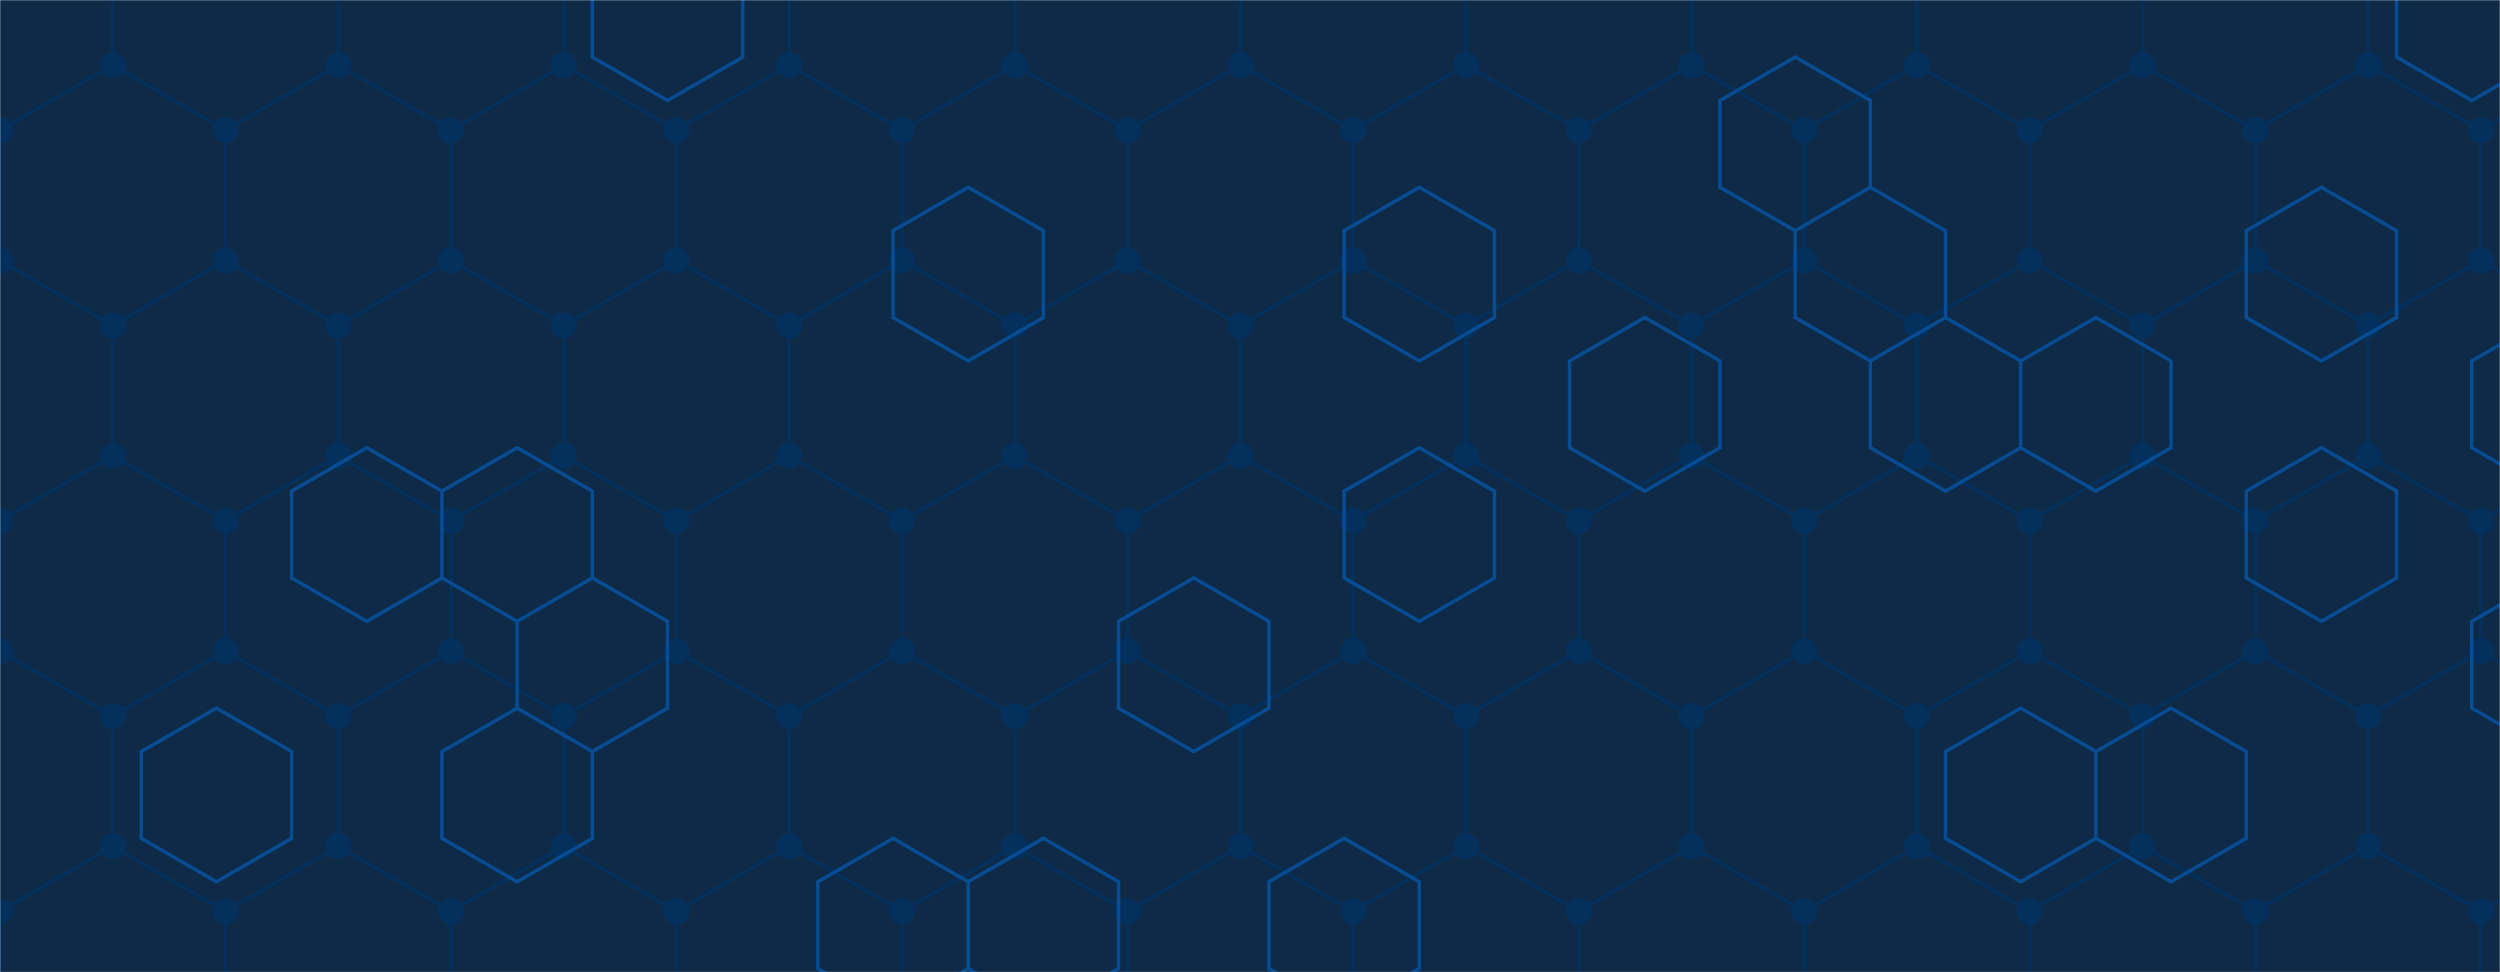 <svg xmlns="http://www.w3.org/2000/svg" version="1.1" xmlns:xlink="http://www.w3.org/1999/xlink" xmlns:svgjs="http://svgjs.com/svgjs" width="1440" height="560" preserveAspectRatio="none" viewBox="0 0 1440 560">
    <g mask="url(&quot;#SvgjsMask1021&quot;)" fill="none">
        <rect width="1440" height="560" x="0" y="0" fill="#0e2a47"></rect>
        <path d="M0 -75L64.95 -37.5L64.95 37.5L0 75L-64.95 37.5L-64.95 -37.5zM64.95 37.5L129.91 75L129.91 150L64.95 187.5L0 150L0 75zM0 150L64.95 187.5L64.95 262.5L0 300L-64.95 262.5L-64.95 187.5zM64.95 262.5L129.91 300L129.91 375L64.95 412.5L0 375L0 300zM0 375L64.95 412.5L64.95 487.5L0 525L-64.95 487.5L-64.95 412.5zM64.95 487.5L129.91 525L129.91 600L64.95 637.5L0 600L0 525zM129.91 -75L194.86 -37.5L194.86 37.5L129.91 75L64.95 37.5L64.95 -37.5zM194.86 37.5L259.81 75L259.81 150L194.86 187.5L129.91 150L129.91 75zM129.91 150L194.86 187.5L194.86 262.5L129.91 300L64.95 262.5L64.95 187.5zM194.86 262.5L259.81 300L259.81 375L194.86 412.5L129.91 375L129.91 300zM129.91 375L194.86 412.5L194.86 487.5L129.91 525L64.95 487.5L64.95 412.5zM194.86 487.5L259.81 525L259.81 600L194.86 637.5L129.91 600L129.91 525zM259.81 -75L324.77 -37.5L324.77 37.5L259.81 75L194.86 37.5L194.86 -37.5zM324.77 37.5L389.72 75L389.72 150L324.77 187.5L259.81 150L259.81 75zM259.81 150L324.77 187.5L324.77 262.5L259.81 300L194.86 262.5L194.86 187.5zM324.77 262.5L389.72 300L389.72 375L324.77 412.5L259.81 375L259.81 300zM259.81 375L324.77 412.5L324.77 487.5L259.81 525L194.86 487.5L194.86 412.5zM324.77 487.5L389.72 525L389.72 600L324.77 637.5L259.81 600L259.81 525zM389.72 -75L454.68 -37.5L454.68 37.5L389.72 75L324.77 37.5L324.77 -37.5zM454.68 37.5L519.63 75L519.63 150L454.68 187.5L389.72 150L389.72 75zM389.72 150L454.68 187.5L454.68 262.5L389.72 300L324.77 262.5L324.77 187.5zM454.68 262.5L519.63 300L519.63 375L454.68 412.5L389.72 375L389.72 300zM389.72 375L454.68 412.5L454.68 487.5L389.72 525L324.77 487.5L324.77 412.5zM454.68 487.5L519.63 525L519.63 600L454.68 637.5L389.72 600L389.72 525zM519.63 -75L584.58 -37.5L584.58 37.5L519.63 75L454.68 37.5L454.68 -37.5zM584.58 37.5L649.54 75L649.54 150L584.58 187.5L519.63 150L519.63 75zM519.63 150L584.58 187.5L584.58 262.5L519.63 300L454.68 262.5L454.68 187.5zM584.58 262.5L649.54 300L649.54 375L584.58 412.5L519.63 375L519.63 300zM519.63 375L584.58 412.5L584.58 487.5L519.63 525L454.68 487.5L454.68 412.5zM584.58 487.5L649.54 525L649.54 600L584.58 637.5L519.63 600L519.63 525zM649.54 -75L714.49 -37.5L714.49 37.5L649.54 75L584.58 37.5L584.58 -37.5zM714.49 37.5L779.45 75L779.45 150L714.49 187.5L649.54 150L649.54 75zM649.54 150L714.49 187.5L714.49 262.5L649.54 300L584.58 262.5L584.58 187.5zM714.49 262.5L779.45 300L779.45 375L714.49 412.5L649.54 375L649.54 300zM649.54 375L714.49 412.5L714.49 487.5L649.54 525L584.58 487.5L584.58 412.5zM714.49 487.5L779.45 525L779.45 600L714.49 637.5L649.54 600L649.54 525zM779.44 -75L844.4 -37.5L844.4 37.5L779.44 75L714.49 37.5L714.49 -37.5zM844.4 37.5L909.35 75L909.35 150L844.4 187.5L779.44 150L779.44 75zM779.44 150L844.4 187.5L844.4 262.5L779.44 300L714.49 262.5L714.49 187.5zM844.4 262.5L909.35 300L909.35 375L844.4 412.5L779.44 375L779.44 300zM779.44 375L844.4 412.5L844.4 487.5L779.44 525L714.49 487.5L714.49 412.5zM844.4 487.5L909.35 525L909.35 600L844.4 637.5L779.44 600L779.44 525zM909.35 -75L974.31 -37.5L974.31 37.5L909.35 75L844.4 37.5L844.4 -37.5zM974.31 37.5L1039.26 75L1039.26 150L974.31 187.5L909.35 150L909.35 75zM909.35 150L974.31 187.5L974.31 262.5L909.35 300L844.4 262.5L844.4 187.5zM974.31 262.5L1039.26 300L1039.26 375L974.31 412.5L909.35 375L909.35 300zM909.35 375L974.31 412.5L974.31 487.5L909.35 525L844.4 487.5L844.4 412.5zM974.31 487.5L1039.26 525L1039.26 600L974.31 637.5L909.35 600L909.35 525zM1039.26 -75L1104.21 -37.5L1104.21 37.5L1039.26 75L974.31 37.5L974.31 -37.5zM1104.21 37.5L1169.17 75L1169.17 150L1104.21 187.5L1039.26 150L1039.26 75zM1039.26 150L1104.21 187.5L1104.21 262.5L1039.26 300L974.31 262.5L974.31 187.5zM1104.21 262.5L1169.17 300L1169.17 375L1104.21 412.5L1039.26 375L1039.26 300zM1039.26 375L1104.21 412.5L1104.21 487.5L1039.26 525L974.31 487.5L974.31 412.5zM1104.21 487.5L1169.17 525L1169.17 600L1104.21 637.5L1039.26 600L1039.26 525zM1169.17 -75L1234.12 -37.5L1234.12 37.5L1169.17 75L1104.21 37.5L1104.21 -37.5zM1234.12 37.5L1299.07 75L1299.07 150L1234.12 187.5L1169.17 150L1169.17 75zM1169.17 150L1234.12 187.5L1234.12 262.5L1169.17 300L1104.21 262.5L1104.21 187.5zM1234.12 262.5L1299.07 300L1299.07 375L1234.12 412.5L1169.17 375L1169.17 300zM1169.17 375L1234.12 412.5L1234.12 487.5L1169.17 525L1104.21 487.5L1104.21 412.5zM1234.12 487.5L1299.07 525L1299.07 600L1234.12 637.5L1169.17 600L1169.17 525zM1299.08 -75L1364.03 -37.5L1364.03 37.5L1299.08 75L1234.12 37.5L1234.12 -37.5zM1364.03 37.5L1428.98 75L1428.98 150L1364.03 187.5L1299.08 150L1299.08 75zM1299.08 150L1364.03 187.5L1364.03 262.5L1299.08 300L1234.12 262.5L1234.12 187.5zM1364.03 262.5L1428.98 300L1428.98 375L1364.03 412.5L1299.08 375L1299.08 300zM1299.08 375L1364.03 412.5L1364.03 487.5L1299.08 525L1234.12 487.5L1234.12 412.5zM1364.03 487.5L1428.98 525L1428.98 600L1364.03 637.5L1299.08 600L1299.08 525zM1428.98 -75L1493.94 -37.5L1493.94 37.5L1428.98 75L1364.03 37.5L1364.03 -37.5zM1493.94 37.5L1558.89 75L1558.89 150L1493.94 187.5L1428.98 150L1428.98 75zM1428.98 150L1493.94 187.5L1493.94 262.5L1428.98 300L1364.03 262.5L1364.03 187.5zM1493.94 262.5L1558.89 300L1558.89 375L1493.94 412.5L1428.98 375L1428.98 300zM1428.98 375L1493.94 412.5L1493.94 487.5L1428.98 525L1364.03 487.5L1364.03 412.5zM1493.94 487.5L1558.89 525L1558.89 600L1493.94 637.5L1428.98 600L1428.98 525z" stroke="rgba(3, 48, 93, 1)" stroke-width="2"></path>
        <path d="M-7.5 -75 a7.5 7.5 0 1 0 15 0 a7.5 7.5 0 1 0 -15 0zM57.45 -37.5 a7.5 7.5 0 1 0 15 0 a7.5 7.5 0 1 0 -15 0zM57.45 37.5 a7.5 7.5 0 1 0 15 0 a7.5 7.5 0 1 0 -15 0zM-7.5 75 a7.5 7.5 0 1 0 15 0 a7.5 7.5 0 1 0 -15 0zM-72.45 37.5 a7.5 7.5 0 1 0 15 0 a7.5 7.5 0 1 0 -15 0zM-72.45 -37.5 a7.5 7.5 0 1 0 15 0 a7.5 7.5 0 1 0 -15 0zM122.41 75 a7.5 7.5 0 1 0 15 0 a7.5 7.5 0 1 0 -15 0zM122.41 150 a7.5 7.5 0 1 0 15 0 a7.5 7.5 0 1 0 -15 0zM57.45 187.5 a7.5 7.5 0 1 0 15 0 a7.5 7.5 0 1 0 -15 0zM-7.5 150 a7.5 7.5 0 1 0 15 0 a7.5 7.5 0 1 0 -15 0zM57.45 262.5 a7.5 7.5 0 1 0 15 0 a7.5 7.5 0 1 0 -15 0zM-7.5 300 a7.5 7.5 0 1 0 15 0 a7.5 7.5 0 1 0 -15 0zM-72.45 262.5 a7.5 7.5 0 1 0 15 0 a7.5 7.5 0 1 0 -15 0zM-72.45 187.5 a7.5 7.5 0 1 0 15 0 a7.5 7.5 0 1 0 -15 0zM122.41 300 a7.5 7.5 0 1 0 15 0 a7.5 7.5 0 1 0 -15 0zM122.41 375 a7.5 7.5 0 1 0 15 0 a7.5 7.5 0 1 0 -15 0zM57.45 412.5 a7.5 7.5 0 1 0 15 0 a7.5 7.5 0 1 0 -15 0zM-7.5 375 a7.5 7.5 0 1 0 15 0 a7.5 7.5 0 1 0 -15 0zM57.45 487.5 a7.5 7.5 0 1 0 15 0 a7.5 7.5 0 1 0 -15 0zM-7.5 525 a7.5 7.5 0 1 0 15 0 a7.5 7.5 0 1 0 -15 0zM-72.45 487.5 a7.5 7.5 0 1 0 15 0 a7.5 7.5 0 1 0 -15 0zM-72.45 412.5 a7.5 7.5 0 1 0 15 0 a7.5 7.5 0 1 0 -15 0zM122.41 525 a7.5 7.5 0 1 0 15 0 a7.5 7.5 0 1 0 -15 0zM122.41 600 a7.5 7.5 0 1 0 15 0 a7.5 7.5 0 1 0 -15 0zM57.45 637.5 a7.5 7.5 0 1 0 15 0 a7.5 7.5 0 1 0 -15 0zM-7.5 600 a7.5 7.5 0 1 0 15 0 a7.5 7.5 0 1 0 -15 0zM122.41 -75 a7.5 7.5 0 1 0 15 0 a7.5 7.5 0 1 0 -15 0zM187.36 -37.5 a7.5 7.5 0 1 0 15 0 a7.5 7.5 0 1 0 -15 0zM187.36 37.5 a7.5 7.5 0 1 0 15 0 a7.5 7.5 0 1 0 -15 0zM252.31 75 a7.5 7.5 0 1 0 15 0 a7.5 7.5 0 1 0 -15 0zM252.31 150 a7.5 7.5 0 1 0 15 0 a7.5 7.5 0 1 0 -15 0zM187.36 187.5 a7.5 7.5 0 1 0 15 0 a7.5 7.5 0 1 0 -15 0zM187.36 262.5 a7.5 7.5 0 1 0 15 0 a7.5 7.5 0 1 0 -15 0zM252.31 300 a7.5 7.5 0 1 0 15 0 a7.5 7.5 0 1 0 -15 0zM252.31 375 a7.5 7.5 0 1 0 15 0 a7.5 7.5 0 1 0 -15 0zM187.36 412.5 a7.5 7.5 0 1 0 15 0 a7.5 7.5 0 1 0 -15 0zM187.36 487.5 a7.5 7.5 0 1 0 15 0 a7.5 7.5 0 1 0 -15 0zM252.31 525 a7.5 7.5 0 1 0 15 0 a7.5 7.5 0 1 0 -15 0zM252.31 600 a7.5 7.5 0 1 0 15 0 a7.5 7.5 0 1 0 -15 0zM187.36 637.5 a7.5 7.5 0 1 0 15 0 a7.5 7.5 0 1 0 -15 0zM252.31 -75 a7.5 7.5 0 1 0 15 0 a7.5 7.5 0 1 0 -15 0zM317.27 -37.5 a7.5 7.5 0 1 0 15 0 a7.5 7.5 0 1 0 -15 0zM317.27 37.5 a7.5 7.5 0 1 0 15 0 a7.5 7.5 0 1 0 -15 0zM382.22 75 a7.5 7.5 0 1 0 15 0 a7.5 7.5 0 1 0 -15 0zM382.22 150 a7.5 7.5 0 1 0 15 0 a7.5 7.5 0 1 0 -15 0zM317.27 187.5 a7.5 7.5 0 1 0 15 0 a7.5 7.5 0 1 0 -15 0zM317.27 262.5 a7.5 7.5 0 1 0 15 0 a7.5 7.5 0 1 0 -15 0zM382.22 300 a7.5 7.5 0 1 0 15 0 a7.5 7.5 0 1 0 -15 0zM382.22 375 a7.5 7.5 0 1 0 15 0 a7.5 7.5 0 1 0 -15 0zM317.27 412.5 a7.5 7.5 0 1 0 15 0 a7.5 7.5 0 1 0 -15 0zM317.27 487.5 a7.5 7.5 0 1 0 15 0 a7.5 7.5 0 1 0 -15 0zM382.22 525 a7.5 7.5 0 1 0 15 0 a7.5 7.5 0 1 0 -15 0zM382.22 600 a7.5 7.5 0 1 0 15 0 a7.5 7.5 0 1 0 -15 0zM317.27 637.5 a7.5 7.5 0 1 0 15 0 a7.5 7.5 0 1 0 -15 0zM382.22 -75 a7.5 7.5 0 1 0 15 0 a7.5 7.5 0 1 0 -15 0zM447.18 -37.5 a7.5 7.5 0 1 0 15 0 a7.5 7.5 0 1 0 -15 0zM447.18 37.5 a7.5 7.5 0 1 0 15 0 a7.5 7.5 0 1 0 -15 0zM512.13 75 a7.5 7.5 0 1 0 15 0 a7.5 7.5 0 1 0 -15 0zM512.13 150 a7.5 7.5 0 1 0 15 0 a7.5 7.5 0 1 0 -15 0zM447.18 187.5 a7.5 7.5 0 1 0 15 0 a7.5 7.5 0 1 0 -15 0zM447.18 262.5 a7.5 7.5 0 1 0 15 0 a7.5 7.5 0 1 0 -15 0zM512.13 300 a7.5 7.5 0 1 0 15 0 a7.5 7.5 0 1 0 -15 0zM512.13 375 a7.5 7.5 0 1 0 15 0 a7.5 7.5 0 1 0 -15 0zM447.18 412.5 a7.5 7.5 0 1 0 15 0 a7.5 7.5 0 1 0 -15 0zM447.18 487.5 a7.5 7.5 0 1 0 15 0 a7.5 7.5 0 1 0 -15 0zM512.13 525 a7.5 7.5 0 1 0 15 0 a7.5 7.5 0 1 0 -15 0zM512.13 600 a7.5 7.5 0 1 0 15 0 a7.5 7.5 0 1 0 -15 0zM447.18 637.5 a7.5 7.5 0 1 0 15 0 a7.5 7.5 0 1 0 -15 0zM512.13 -75 a7.5 7.5 0 1 0 15 0 a7.5 7.5 0 1 0 -15 0zM577.08 -37.5 a7.5 7.5 0 1 0 15 0 a7.5 7.5 0 1 0 -15 0zM577.08 37.5 a7.5 7.5 0 1 0 15 0 a7.5 7.5 0 1 0 -15 0zM642.04 75 a7.5 7.5 0 1 0 15 0 a7.5 7.5 0 1 0 -15 0zM642.04 150 a7.5 7.5 0 1 0 15 0 a7.5 7.5 0 1 0 -15 0zM577.08 187.5 a7.5 7.5 0 1 0 15 0 a7.5 7.5 0 1 0 -15 0zM577.08 262.5 a7.5 7.5 0 1 0 15 0 a7.5 7.5 0 1 0 -15 0zM642.04 300 a7.5 7.5 0 1 0 15 0 a7.5 7.5 0 1 0 -15 0zM642.04 375 a7.5 7.5 0 1 0 15 0 a7.5 7.5 0 1 0 -15 0zM577.08 412.5 a7.5 7.5 0 1 0 15 0 a7.5 7.5 0 1 0 -15 0zM577.08 487.5 a7.5 7.5 0 1 0 15 0 a7.5 7.5 0 1 0 -15 0zM642.04 525 a7.5 7.5 0 1 0 15 0 a7.5 7.5 0 1 0 -15 0zM642.04 600 a7.5 7.5 0 1 0 15 0 a7.5 7.5 0 1 0 -15 0zM577.08 637.5 a7.5 7.5 0 1 0 15 0 a7.5 7.5 0 1 0 -15 0zM642.04 -75 a7.5 7.5 0 1 0 15 0 a7.5 7.5 0 1 0 -15 0zM706.99 -37.5 a7.5 7.5 0 1 0 15 0 a7.5 7.5 0 1 0 -15 0zM706.99 37.5 a7.5 7.5 0 1 0 15 0 a7.5 7.5 0 1 0 -15 0zM771.95 75 a7.5 7.5 0 1 0 15 0 a7.5 7.5 0 1 0 -15 0zM771.95 150 a7.5 7.5 0 1 0 15 0 a7.5 7.5 0 1 0 -15 0zM706.99 187.5 a7.5 7.5 0 1 0 15 0 a7.5 7.5 0 1 0 -15 0zM706.99 262.5 a7.5 7.5 0 1 0 15 0 a7.5 7.5 0 1 0 -15 0zM771.95 300 a7.5 7.5 0 1 0 15 0 a7.5 7.5 0 1 0 -15 0zM771.95 375 a7.5 7.5 0 1 0 15 0 a7.5 7.5 0 1 0 -15 0zM706.99 412.5 a7.5 7.5 0 1 0 15 0 a7.5 7.5 0 1 0 -15 0zM706.99 487.5 a7.5 7.5 0 1 0 15 0 a7.5 7.5 0 1 0 -15 0zM771.95 525 a7.5 7.5 0 1 0 15 0 a7.5 7.5 0 1 0 -15 0zM771.95 600 a7.5 7.5 0 1 0 15 0 a7.5 7.5 0 1 0 -15 0zM706.99 637.5 a7.5 7.5 0 1 0 15 0 a7.5 7.5 0 1 0 -15 0zM771.94 -75 a7.5 7.5 0 1 0 15 0 a7.5 7.5 0 1 0 -15 0zM836.9 -37.5 a7.5 7.5 0 1 0 15 0 a7.5 7.5 0 1 0 -15 0zM836.9 37.5 a7.5 7.5 0 1 0 15 0 a7.5 7.5 0 1 0 -15 0zM771.94 75 a7.5 7.5 0 1 0 15 0 a7.5 7.5 0 1 0 -15 0zM901.85 75 a7.5 7.5 0 1 0 15 0 a7.5 7.5 0 1 0 -15 0zM901.85 150 a7.5 7.5 0 1 0 15 0 a7.5 7.5 0 1 0 -15 0zM836.9 187.5 a7.5 7.5 0 1 0 15 0 a7.5 7.5 0 1 0 -15 0zM771.94 150 a7.5 7.5 0 1 0 15 0 a7.5 7.5 0 1 0 -15 0zM836.9 262.5 a7.5 7.5 0 1 0 15 0 a7.5 7.5 0 1 0 -15 0zM771.94 300 a7.5 7.5 0 1 0 15 0 a7.5 7.5 0 1 0 -15 0zM901.85 300 a7.5 7.5 0 1 0 15 0 a7.5 7.5 0 1 0 -15 0zM901.85 375 a7.5 7.5 0 1 0 15 0 a7.5 7.5 0 1 0 -15 0zM836.9 412.5 a7.5 7.5 0 1 0 15 0 a7.5 7.5 0 1 0 -15 0zM771.94 375 a7.5 7.5 0 1 0 15 0 a7.5 7.5 0 1 0 -15 0zM836.9 487.5 a7.5 7.5 0 1 0 15 0 a7.5 7.5 0 1 0 -15 0zM771.94 525 a7.5 7.5 0 1 0 15 0 a7.5 7.5 0 1 0 -15 0zM901.85 525 a7.5 7.5 0 1 0 15 0 a7.5 7.5 0 1 0 -15 0zM901.85 600 a7.5 7.5 0 1 0 15 0 a7.5 7.5 0 1 0 -15 0zM836.9 637.5 a7.5 7.5 0 1 0 15 0 a7.5 7.5 0 1 0 -15 0zM771.94 600 a7.5 7.5 0 1 0 15 0 a7.5 7.5 0 1 0 -15 0zM901.85 -75 a7.5 7.5 0 1 0 15 0 a7.5 7.5 0 1 0 -15 0zM966.81 -37.5 a7.5 7.5 0 1 0 15 0 a7.5 7.5 0 1 0 -15 0zM966.81 37.5 a7.5 7.5 0 1 0 15 0 a7.5 7.5 0 1 0 -15 0zM1031.76 75 a7.5 7.5 0 1 0 15 0 a7.5 7.5 0 1 0 -15 0zM1031.76 150 a7.5 7.5 0 1 0 15 0 a7.5 7.5 0 1 0 -15 0zM966.81 187.5 a7.5 7.5 0 1 0 15 0 a7.5 7.5 0 1 0 -15 0zM966.81 262.5 a7.5 7.5 0 1 0 15 0 a7.5 7.5 0 1 0 -15 0zM1031.76 300 a7.5 7.5 0 1 0 15 0 a7.5 7.5 0 1 0 -15 0zM1031.76 375 a7.5 7.5 0 1 0 15 0 a7.5 7.5 0 1 0 -15 0zM966.81 412.5 a7.5 7.5 0 1 0 15 0 a7.5 7.5 0 1 0 -15 0zM966.81 487.5 a7.5 7.5 0 1 0 15 0 a7.5 7.5 0 1 0 -15 0zM1031.76 525 a7.5 7.5 0 1 0 15 0 a7.5 7.5 0 1 0 -15 0zM1031.76 600 a7.5 7.5 0 1 0 15 0 a7.5 7.5 0 1 0 -15 0zM966.81 637.5 a7.5 7.5 0 1 0 15 0 a7.5 7.5 0 1 0 -15 0zM1031.76 -75 a7.5 7.5 0 1 0 15 0 a7.5 7.5 0 1 0 -15 0zM1096.71 -37.5 a7.5 7.5 0 1 0 15 0 a7.5 7.5 0 1 0 -15 0zM1096.71 37.5 a7.5 7.5 0 1 0 15 0 a7.5 7.5 0 1 0 -15 0zM1161.67 75 a7.5 7.5 0 1 0 15 0 a7.5 7.5 0 1 0 -15 0zM1161.67 150 a7.5 7.5 0 1 0 15 0 a7.5 7.5 0 1 0 -15 0zM1096.71 187.5 a7.5 7.5 0 1 0 15 0 a7.5 7.5 0 1 0 -15 0zM1096.71 262.5 a7.5 7.5 0 1 0 15 0 a7.5 7.5 0 1 0 -15 0zM1161.67 300 a7.5 7.5 0 1 0 15 0 a7.5 7.5 0 1 0 -15 0zM1161.67 375 a7.5 7.5 0 1 0 15 0 a7.5 7.5 0 1 0 -15 0zM1096.71 412.5 a7.5 7.5 0 1 0 15 0 a7.5 7.5 0 1 0 -15 0zM1096.71 487.5 a7.5 7.5 0 1 0 15 0 a7.5 7.5 0 1 0 -15 0zM1161.67 525 a7.5 7.5 0 1 0 15 0 a7.5 7.5 0 1 0 -15 0zM1161.67 600 a7.5 7.5 0 1 0 15 0 a7.5 7.5 0 1 0 -15 0zM1096.71 637.5 a7.5 7.5 0 1 0 15 0 a7.5 7.5 0 1 0 -15 0zM1161.67 -75 a7.5 7.5 0 1 0 15 0 a7.5 7.5 0 1 0 -15 0zM1226.62 -37.5 a7.5 7.5 0 1 0 15 0 a7.5 7.5 0 1 0 -15 0zM1226.62 37.5 a7.5 7.5 0 1 0 15 0 a7.5 7.5 0 1 0 -15 0zM1291.57 75 a7.5 7.5 0 1 0 15 0 a7.5 7.5 0 1 0 -15 0zM1291.57 150 a7.5 7.5 0 1 0 15 0 a7.5 7.5 0 1 0 -15 0zM1226.62 187.5 a7.5 7.5 0 1 0 15 0 a7.5 7.5 0 1 0 -15 0zM1226.62 262.5 a7.5 7.5 0 1 0 15 0 a7.5 7.5 0 1 0 -15 0zM1291.57 300 a7.5 7.5 0 1 0 15 0 a7.5 7.5 0 1 0 -15 0zM1291.57 375 a7.5 7.5 0 1 0 15 0 a7.5 7.5 0 1 0 -15 0zM1226.62 412.5 a7.5 7.5 0 1 0 15 0 a7.5 7.5 0 1 0 -15 0zM1226.62 487.5 a7.5 7.5 0 1 0 15 0 a7.5 7.5 0 1 0 -15 0zM1291.57 525 a7.5 7.5 0 1 0 15 0 a7.5 7.5 0 1 0 -15 0zM1291.57 600 a7.5 7.5 0 1 0 15 0 a7.5 7.5 0 1 0 -15 0zM1226.62 637.5 a7.5 7.5 0 1 0 15 0 a7.5 7.5 0 1 0 -15 0zM1291.58 -75 a7.5 7.5 0 1 0 15 0 a7.5 7.5 0 1 0 -15 0zM1356.53 -37.5 a7.5 7.5 0 1 0 15 0 a7.5 7.5 0 1 0 -15 0zM1356.53 37.5 a7.5 7.5 0 1 0 15 0 a7.5 7.5 0 1 0 -15 0zM1291.58 75 a7.5 7.5 0 1 0 15 0 a7.5 7.5 0 1 0 -15 0zM1421.48 75 a7.5 7.5 0 1 0 15 0 a7.5 7.5 0 1 0 -15 0zM1421.48 150 a7.5 7.5 0 1 0 15 0 a7.5 7.5 0 1 0 -15 0zM1356.53 187.5 a7.5 7.5 0 1 0 15 0 a7.5 7.5 0 1 0 -15 0zM1291.58 150 a7.5 7.5 0 1 0 15 0 a7.5 7.5 0 1 0 -15 0zM1356.53 262.5 a7.5 7.5 0 1 0 15 0 a7.5 7.5 0 1 0 -15 0zM1291.58 300 a7.5 7.5 0 1 0 15 0 a7.5 7.5 0 1 0 -15 0zM1421.48 300 a7.5 7.5 0 1 0 15 0 a7.5 7.5 0 1 0 -15 0zM1421.48 375 a7.5 7.5 0 1 0 15 0 a7.5 7.5 0 1 0 -15 0zM1356.53 412.5 a7.5 7.5 0 1 0 15 0 a7.5 7.5 0 1 0 -15 0zM1291.58 375 a7.5 7.5 0 1 0 15 0 a7.5 7.5 0 1 0 -15 0zM1356.53 487.5 a7.5 7.5 0 1 0 15 0 a7.5 7.5 0 1 0 -15 0zM1291.58 525 a7.5 7.5 0 1 0 15 0 a7.5 7.5 0 1 0 -15 0zM1421.48 525 a7.5 7.5 0 1 0 15 0 a7.5 7.5 0 1 0 -15 0zM1421.48 600 a7.5 7.5 0 1 0 15 0 a7.5 7.5 0 1 0 -15 0zM1356.53 637.5 a7.5 7.5 0 1 0 15 0 a7.5 7.5 0 1 0 -15 0zM1291.58 600 a7.5 7.5 0 1 0 15 0 a7.5 7.5 0 1 0 -15 0zM1421.48 -75 a7.5 7.5 0 1 0 15 0 a7.5 7.5 0 1 0 -15 0zM1486.44 -37.5 a7.5 7.5 0 1 0 15 0 a7.5 7.5 0 1 0 -15 0zM1486.44 37.5 a7.5 7.5 0 1 0 15 0 a7.5 7.5 0 1 0 -15 0zM1551.39 75 a7.5 7.5 0 1 0 15 0 a7.5 7.5 0 1 0 -15 0zM1551.39 150 a7.5 7.5 0 1 0 15 0 a7.5 7.5 0 1 0 -15 0zM1486.44 187.5 a7.5 7.5 0 1 0 15 0 a7.5 7.5 0 1 0 -15 0zM1486.44 262.5 a7.5 7.5 0 1 0 15 0 a7.5 7.5 0 1 0 -15 0zM1551.39 300 a7.5 7.5 0 1 0 15 0 a7.5 7.5 0 1 0 -15 0zM1551.39 375 a7.5 7.5 0 1 0 15 0 a7.5 7.5 0 1 0 -15 0zM1486.44 412.5 a7.5 7.5 0 1 0 15 0 a7.5 7.5 0 1 0 -15 0zM1486.44 487.5 a7.5 7.5 0 1 0 15 0 a7.5 7.5 0 1 0 -15 0zM1551.39 525 a7.5 7.5 0 1 0 15 0 a7.5 7.5 0 1 0 -15 0zM1551.39 600 a7.5 7.5 0 1 0 15 0 a7.5 7.5 0 1 0 -15 0zM1486.44 637.5 a7.5 7.5 0 1 0 15 0 a7.5 7.5 0 1 0 -15 0z" fill="rgba(3, 48, 93, 1)"></path>
        <path d="M124.66 407.89L167.96 432.89L167.96 482.89L124.66 507.89L81.35 482.89L81.35 432.89zM211.26 257.89L254.56 282.89L254.56 332.89L211.26 357.89L167.96 332.89L167.96 282.89zM297.87 257.89L341.17 282.89L341.17 332.89L297.87 357.89L254.56 332.89L254.56 282.89zM341.17 332.89L384.47 357.89L384.47 407.89L341.17 432.89L297.87 407.89L297.87 357.89zM297.87 407.89L341.17 432.89L341.17 482.89L297.87 507.89L254.56 482.89L254.56 432.89zM384.47 -42.11L427.77 -17.11L427.77 32.89L384.47 57.89L341.17 32.89L341.17 -17.11zM514.38 482.89L557.68 507.89L557.68 557.89L514.38 582.89L471.08 557.89L471.08 507.89zM557.68 107.89L600.98 132.89L600.98 182.89L557.68 207.89L514.38 182.89L514.38 132.89zM600.98 482.89L644.28 507.89L644.28 557.89L600.98 582.89L557.68 557.89L557.68 507.89zM687.59 332.89L730.89 357.89L730.89 407.89L687.59 432.89L644.28 407.89L644.28 357.89zM774.19 482.89L817.5 507.89L817.5 557.89L774.19 582.89L730.89 557.89L730.89 507.89zM817.5 107.89L860.8 132.89L860.8 182.89L817.5 207.89L774.19 182.89L774.19 132.89zM817.5 257.89L860.8 282.89L860.8 332.89L817.5 357.89L774.19 332.89L774.19 282.89zM947.4 182.89L990.71 207.89L990.71 257.89L947.4 282.89L904.1 257.89L904.1 207.89zM1034.01 32.89L1077.31 57.89L1077.31 107.89L1034.01 132.89L990.71 107.89L990.71 57.89zM1077.31 107.89L1120.61 132.89L1120.61 182.89L1077.31 207.89L1034.01 182.89L1034.01 132.89zM1120.61 182.89L1163.91 207.89L1163.91 257.89L1120.61 282.89L1077.31 257.89L1077.31 207.89zM1207.22 182.89L1250.52 207.89L1250.52 257.89L1207.22 282.89L1163.91 257.89L1163.91 207.89zM1163.91 407.89L1207.22 432.89L1207.22 482.89L1163.91 507.89L1120.61 482.89L1120.61 432.89zM1250.52 407.89L1293.82 432.89L1293.82 482.89L1250.52 507.89L1207.22 482.89L1207.22 432.89zM1337.13 107.89L1380.43 132.89L1380.43 182.89L1337.13 207.89L1293.82 182.89L1293.82 132.89zM1337.13 257.89L1380.43 282.89L1380.43 332.89L1337.13 357.89L1293.82 332.89L1293.82 282.89zM1423.73 -42.11L1467.03 -17.11L1467.03 32.89L1423.73 57.89L1380.43 32.89L1380.43 -17.11zM1467.03 182.89L1510.34 207.89L1510.34 257.89L1467.03 282.89L1423.73 257.89L1423.73 207.89zM1467.03 332.89L1510.34 357.89L1510.34 407.89L1467.03 432.89L1423.73 407.89L1423.73 357.89z" stroke="rgba(6, 80, 156, 0.93)" stroke-width="2"></path>
    </g>
    <defs>
        <mask id="SvgjsMask1021">
            <rect width="1440" height="560" fill="#ffffff"></rect>
        </mask>
    </defs>
</svg>